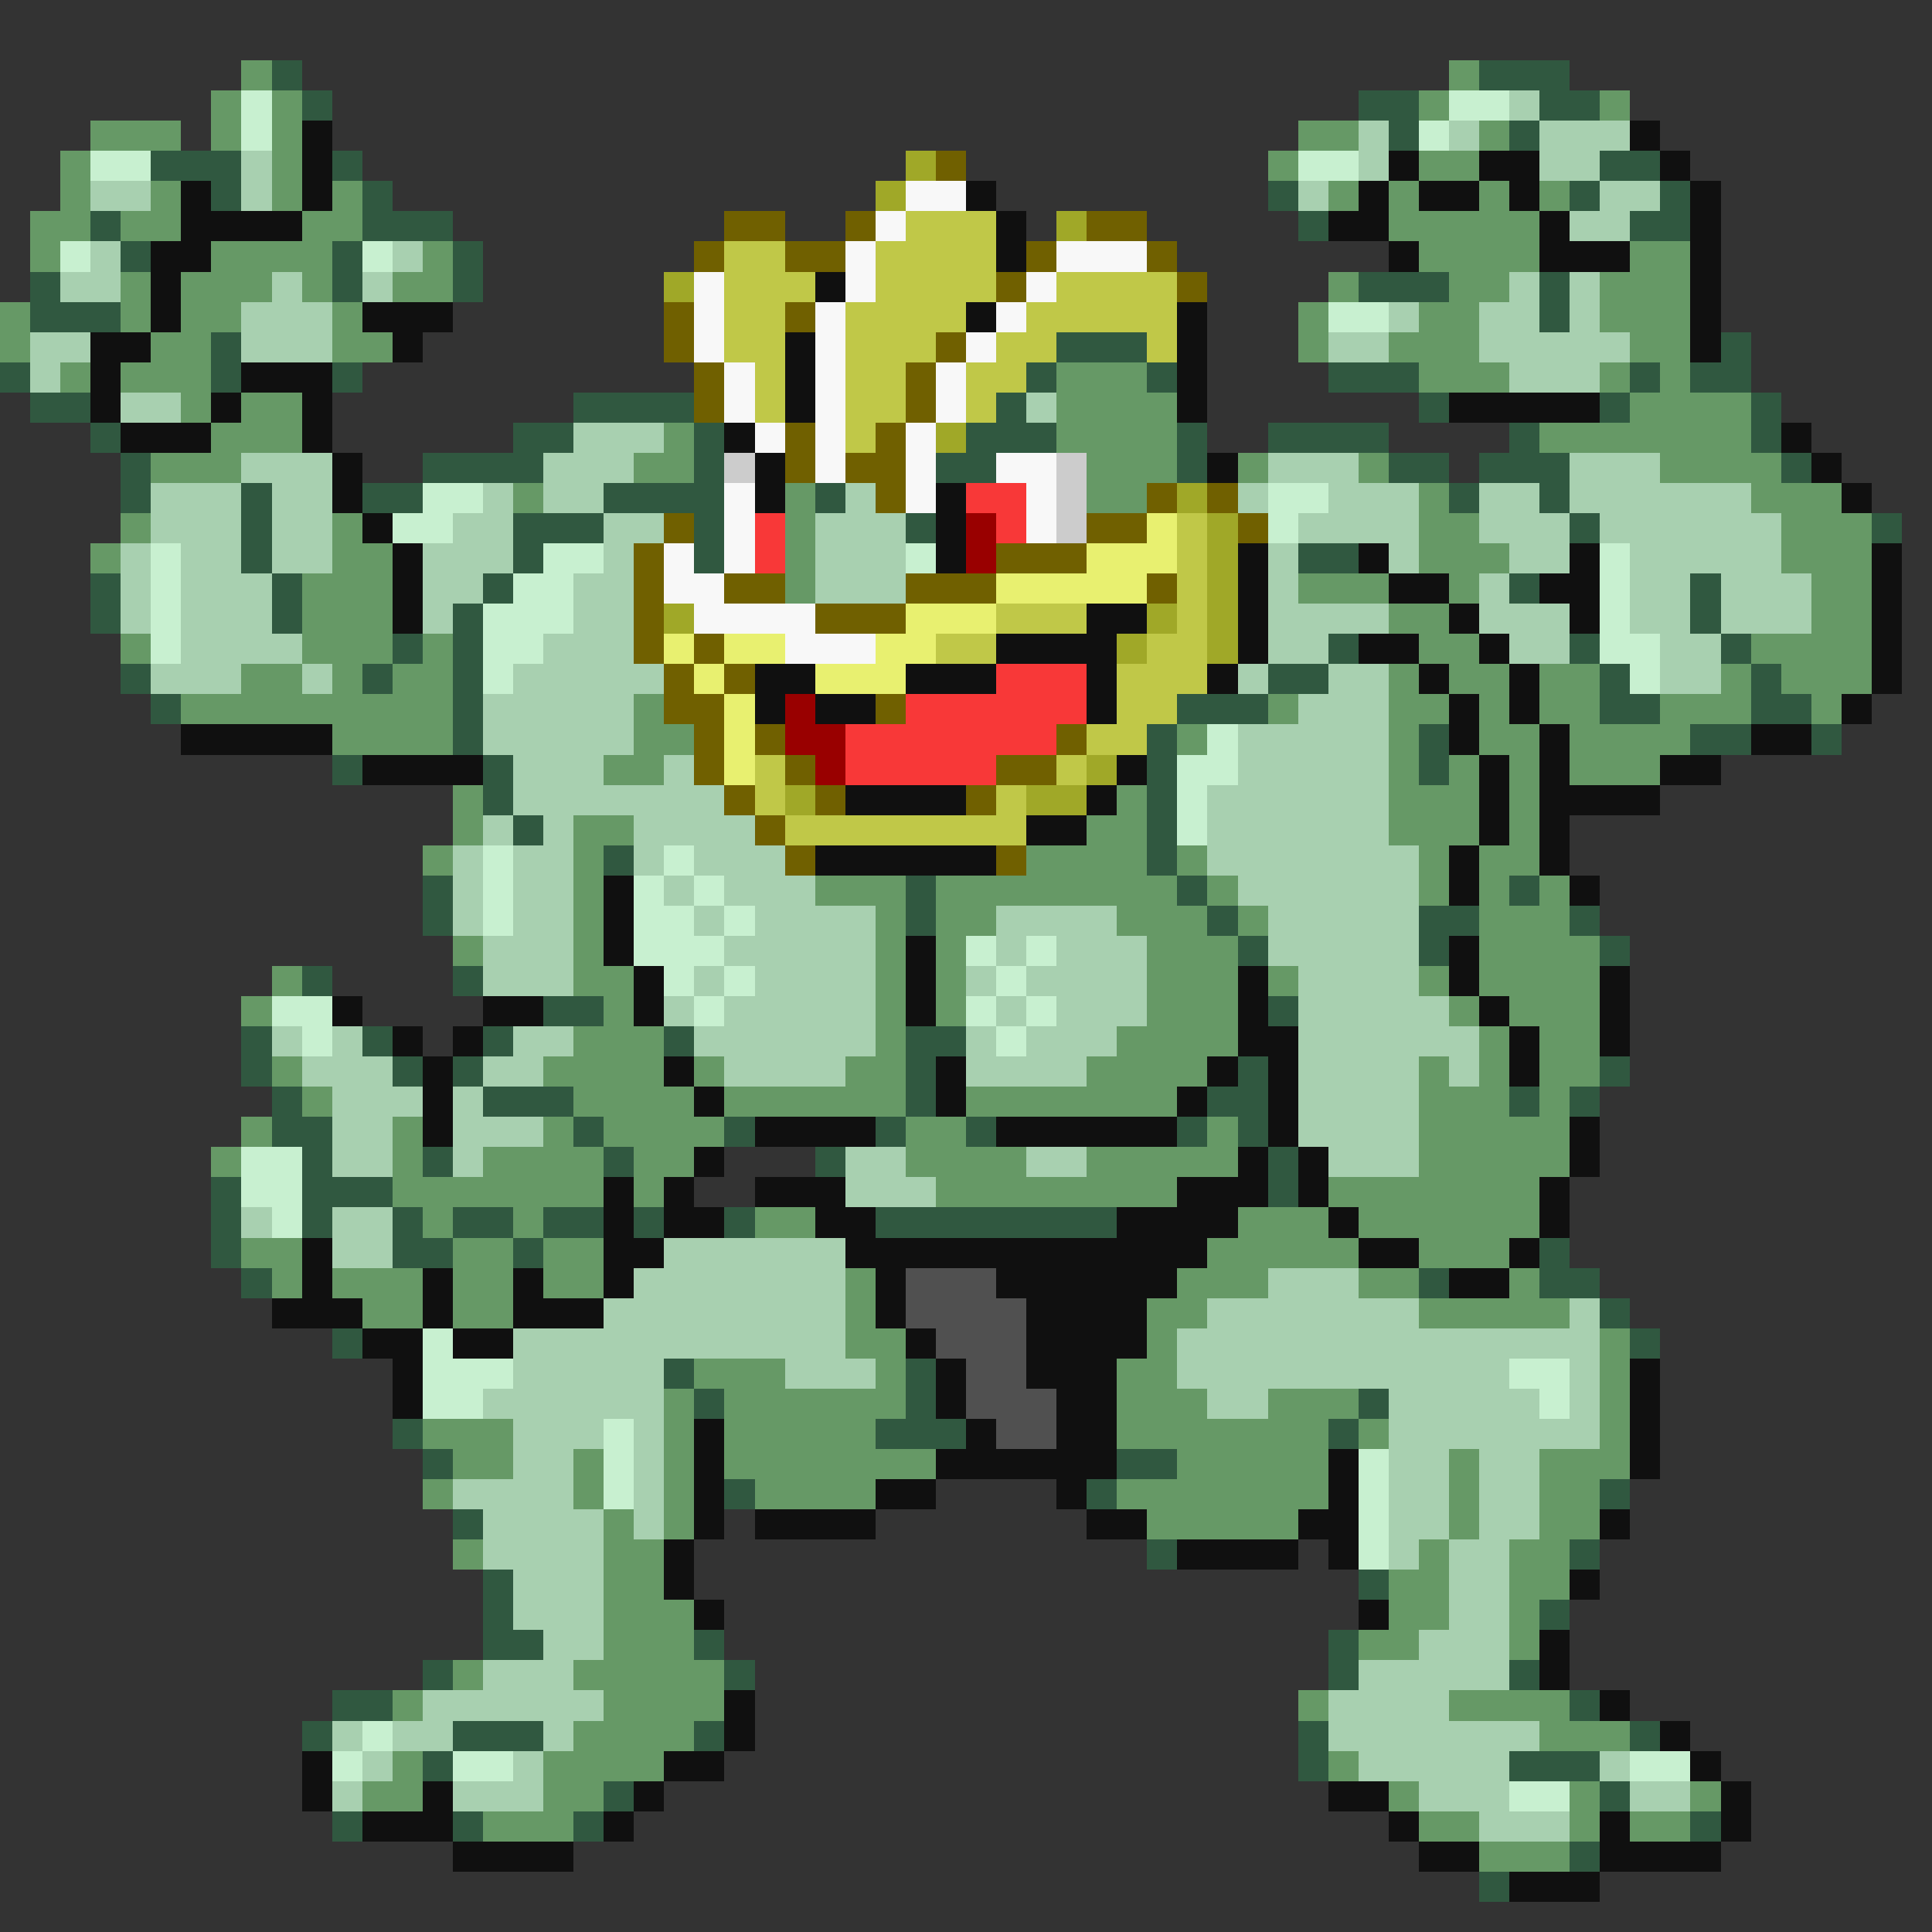 <svg xmlns="http://www.w3.org/2000/svg" viewBox="0 -0.5 64 64" shape-rendering="crispEdges">
<rect x="0" y="-0.5" width="64" height="64" fill="#333333" stroke="none"/>
<path stroke="#669966" d="M8 2h1M48 2h1M7 3h1M9 3h1M47 3h1M53 3h1M3 4h3M7 4h1M9 4h1M43 4h2M49 4h1M2 5h1M9 5h1M42 5h1M47 5h2M2 6h1M5 6h1M9 6h1M11 6h1M44 6h1M46 6h1M49 6h1M51 6h1M1 7h2M4 7h2M10 7h2M46 7h5M1 8h1M7 8h4M14 8h1M47 8h4M54 8h2M4 9h1M6 9h3M10 9h1M13 9h2M44 9h1M48 9h2M53 9h3M0 10h1M4 10h1M6 10h2M11 10h1M43 10h1M47 10h2M53 10h3M0 11h1M5 11h2M11 11h2M43 11h1M46 11h3M54 11h2M2 12h1M4 12h3M35 12h3M47 12h3M53 12h1M55 12h1M6 13h1M8 13h2M35 13h4M54 13h4M7 14h3M22 14h1M35 14h4M51 14h7M5 15h3M21 15h2M36 15h3M41 15h1M45 15h1M55 15h4M17 16h1M26 16h1M36 16h2M47 16h1M58 16h3M4 17h1M11 17h1M26 17h1M47 17h2M59 17h3M3 18h1M11 18h2M26 18h1M47 18h3M59 18h3M10 19h3M26 19h1M43 19h3M48 19h1M60 19h2M10 20h3M46 20h2M60 20h2M4 21h1M10 21h3M14 21h1M47 21h2M58 21h4M8 22h2M11 22h1M13 22h2M46 22h1M48 22h2M51 22h2M57 22h1M59 22h3M6 23h9M21 23h1M42 23h1M46 23h2M49 23h1M51 23h2M55 23h3M60 23h1M11 24h4M21 24h2M39 24h1M46 24h1M49 24h2M52 24h4M20 25h2M46 25h1M48 25h1M50 25h1M52 25h3M15 26h1M37 26h1M46 26h3M50 26h1M15 27h1M19 27h2M36 27h2M46 27h3M50 27h1M14 28h1M19 28h1M34 28h4M39 28h1M47 28h1M49 28h2M19 29h1M27 29h3M31 29h8M40 29h1M47 29h1M49 29h1M51 29h1M19 30h1M29 30h1M31 30h2M37 30h3M41 30h1M49 30h3M15 31h1M19 31h1M29 31h1M31 31h1M38 31h3M49 31h4M9 32h1M19 32h2M29 32h1M31 32h1M38 32h3M42 32h1M47 32h1M49 32h4M8 33h1M20 33h1M29 33h1M31 33h1M38 33h3M48 33h1M50 33h3M19 34h3M29 34h1M37 34h4M49 34h1M51 34h2M9 35h1M18 35h4M23 35h1M28 35h2M36 35h4M47 35h1M49 35h1M51 35h2M10 36h1M19 36h4M24 36h6M32 36h7M47 36h3M51 36h1M8 37h1M13 37h1M18 37h1M20 37h4M30 37h2M40 37h1M47 37h5M7 38h1M13 38h1M16 38h4M21 38h2M30 38h4M36 38h5M47 38h5M13 39h7M21 39h1M31 39h8M44 39h7M14 40h1M17 40h1M25 40h2M41 40h3M45 40h6M8 41h2M15 41h2M18 41h2M40 41h5M47 41h3M9 42h1M11 42h3M15 42h2M18 42h2M28 42h1M39 42h3M45 42h2M50 42h1M12 43h2M15 43h2M28 43h1M38 43h2M47 43h5M28 44h2M38 44h1M53 44h1M23 45h3M29 45h1M37 45h2M53 45h1M22 46h1M24 46h6M37 46h3M42 46h3M53 46h1M14 47h3M22 47h1M24 47h5M37 47h7M45 47h1M53 47h1M15 48h2M19 48h1M22 48h1M24 48h7M39 48h5M48 48h1M51 48h3M14 49h1M19 49h1M22 49h1M25 49h4M37 49h7M48 49h1M51 49h2M20 50h1M22 50h1M38 50h5M48 50h1M51 50h2M15 51h1M20 51h2M47 51h1M50 51h2M20 52h2M46 52h2M50 52h2M20 53h3M46 53h2M50 53h1M20 54h3M45 54h2M50 54h1M15 55h1M19 55h5M13 56h1M20 56h4M43 56h1M48 56h4M19 57h4M51 57h3M13 58h1M18 58h4M44 58h1M12 59h2M18 59h2M46 59h1M52 59h1M56 59h1M16 60h3M47 60h2M52 60h1M54 60h2M49 61h3" />
<path stroke="#305840" d="M9 2h1M49 2h3M10 3h1M45 3h2M51 3h2M46 4h1M50 4h1M5 5h3M11 5h1M53 5h2M7 6h1M12 6h1M42 6h1M52 6h1M55 6h1M3 7h1M12 7h3M43 7h1M54 7h2M4 8h1M11 8h1M15 8h1M1 9h1M11 9h1M15 9h1M45 9h3M51 9h1M1 10h3M51 10h1M7 11h1M35 11h3M57 11h1M0 12h1M7 12h1M11 12h1M34 12h1M38 12h1M44 12h3M54 12h1M56 12h2M1 13h2M19 13h4M33 13h1M47 13h1M53 13h1M58 13h1M3 14h1M17 14h2M23 14h1M32 14h3M39 14h1M42 14h4M50 14h1M58 14h1M4 15h1M14 15h4M23 15h1M31 15h2M39 15h1M46 15h2M49 15h3M59 15h1M4 16h1M8 16h1M12 16h2M20 16h4M27 16h1M48 16h1M51 16h1M8 17h1M17 17h3M23 17h1M30 17h1M52 17h1M62 17h1M8 18h1M17 18h1M23 18h1M43 18h2M3 19h1M9 19h1M16 19h1M50 19h1M56 19h1M3 20h1M9 20h1M15 20h1M56 20h1M13 21h1M15 21h1M44 21h1M52 21h1M57 21h1M4 22h1M12 22h1M15 22h1M42 22h2M53 22h1M58 22h1M5 23h1M15 23h1M39 23h3M53 23h2M58 23h2M15 24h1M38 24h1M47 24h1M56 24h2M60 24h1M11 25h1M16 25h1M38 25h1M47 25h1M16 26h1M38 26h1M17 27h1M38 27h1M20 28h1M38 28h1M14 29h1M30 29h1M39 29h1M50 29h1M14 30h1M30 30h1M40 30h1M47 30h2M52 30h1M41 31h1M47 31h1M53 31h1M10 32h1M15 32h1M18 33h2M42 33h1M8 34h1M12 34h1M16 34h1M22 34h1M30 34h2M8 35h1M13 35h1M15 35h1M30 35h1M41 35h1M53 35h1M9 36h1M16 36h3M30 36h1M40 36h2M50 36h1M52 36h1M9 37h2M19 37h1M24 37h1M29 37h1M32 37h1M39 37h1M41 37h1M10 38h1M14 38h1M20 38h1M27 38h1M42 38h1M7 39h1M10 39h3M42 39h1M7 40h1M10 40h1M13 40h1M15 40h2M18 40h2M21 40h1M24 40h1M29 40h8M7 41h1M13 41h2M17 41h1M51 41h1M8 42h1M47 42h1M51 42h2M53 43h1M11 44h1M54 44h1M22 45h1M30 45h1M23 46h1M30 46h1M45 46h1M13 47h1M29 47h3M44 47h1M14 48h1M37 48h2M24 49h1M36 49h1M53 49h1M15 50h1M38 51h1M52 51h1M16 52h1M45 52h1M16 53h1M51 53h1M16 54h2M23 54h1M44 54h1M14 55h1M24 55h1M44 55h1M50 55h1M11 56h2M52 56h1M10 57h1M15 57h3M23 57h1M43 57h1M54 57h1M14 58h1M43 58h1M50 58h3M20 59h1M53 59h1M11 60h1M15 60h1M19 60h1M56 60h1M52 61h1M49 62h1" />
<path stroke="#c8f0d0" d="M8 3h1M48 3h2M8 4h1M47 4h1M3 5h2M43 5h2M2 8h1M12 8h1M44 10h2M14 16h2M42 16h2M13 17h2M42 17h1M5 18h1M18 18h2M30 18h1M53 18h1M5 19h1M17 19h2M53 19h1M5 20h1M16 20h3M53 20h1M5 21h1M16 21h2M53 21h2M16 22h1M54 22h1M40 24h1M39 25h2M39 26h1M39 27h1M16 28h1M22 28h1M16 29h1M21 29h1M23 29h1M16 30h1M21 30h2M24 30h1M21 31h3M32 31h1M34 31h1M22 32h1M24 32h1M33 32h1M9 33h2M23 33h1M32 33h1M34 33h1M10 34h1M33 34h1M8 38h2M8 39h2M9 40h1M14 44h1M14 45h3M50 45h2M14 46h2M51 46h1M20 47h1M20 48h1M45 48h1M20 49h1M45 49h1M45 50h1M45 51h1M12 57h1M11 58h1M15 58h2M54 58h2M50 59h2" />
<path stroke="#a8d0b0" d="M50 3h1M45 4h1M48 4h1M51 4h3M8 5h1M45 5h1M51 5h2M3 6h2M8 6h1M43 6h1M53 6h2M52 7h2M3 8h1M13 8h1M2 9h2M9 9h1M12 9h1M50 9h1M52 9h1M8 10h3M46 10h1M49 10h2M52 10h1M1 11h2M8 11h3M44 11h2M49 11h5M1 12h1M50 12h3M4 13h2M34 13h1M19 14h3M8 15h3M18 15h3M42 15h3M52 15h3M5 16h3M9 16h2M16 16h1M18 16h2M28 16h1M41 16h1M44 16h3M49 16h2M52 16h6M5 17h3M9 17h2M15 17h2M20 17h2M27 17h3M43 17h4M49 17h3M53 17h6M4 18h1M6 18h2M9 18h2M14 18h3M20 18h1M27 18h3M42 18h1M46 18h1M50 18h2M54 18h5M4 19h1M6 19h3M14 19h2M19 19h2M27 19h3M42 19h1M49 19h1M54 19h2M57 19h3M4 20h1M6 20h3M14 20h1M19 20h2M42 20h4M49 20h3M54 20h2M57 20h3M6 21h4M18 21h3M42 21h2M50 21h2M55 21h2M5 22h3M10 22h1M17 22h5M41 22h1M44 22h2M55 22h2M16 23h5M43 23h3M16 24h5M41 24h5M17 25h3M22 25h1M41 25h5M17 26h7M40 26h6M16 27h1M18 27h1M21 27h4M40 27h6M15 28h1M17 28h2M21 28h1M23 28h3M40 28h7M15 29h1M17 29h2M22 29h1M24 29h3M41 29h6M15 30h1M17 30h2M23 30h1M25 30h4M33 30h4M42 30h5M16 31h3M24 31h5M33 31h1M35 31h3M42 31h5M16 32h3M23 32h1M25 32h4M32 32h1M34 32h4M43 32h4M22 33h1M24 33h5M33 33h1M35 33h3M43 33h5M9 34h1M11 34h1M17 34h2M23 34h6M32 34h1M34 34h3M43 34h6M10 35h3M16 35h2M24 35h4M32 35h4M43 35h4M48 35h1M11 36h3M15 36h1M43 36h4M11 37h2M15 37h3M43 37h4M11 38h2M15 38h1M28 38h2M34 38h2M44 38h3M28 39h3M8 40h1M11 40h2M11 41h2M22 41h6M21 42h7M42 42h3M20 43h8M40 43h7M52 43h1M17 44h11M39 44h14M17 45h5M26 45h3M39 45h11M52 45h1M16 46h6M40 46h2M46 46h5M52 46h1M17 47h3M21 47h1M46 47h7M17 48h2M21 48h1M46 48h2M49 48h2M15 49h4M21 49h1M46 49h2M49 49h2M16 50h4M21 50h1M46 50h2M49 50h2M16 51h4M46 51h1M48 51h2M17 52h3M48 52h2M17 53h3M48 53h2M18 54h2M47 54h3M16 55h3M45 55h5M14 56h6M44 56h4M11 57h1M13 57h2M18 57h1M44 57h7M12 58h1M17 58h1M45 58h5M53 58h1M11 59h1M15 59h3M47 59h3M54 59h2M49 60h3" />
<path stroke="#101010" d="M10 4h1M54 4h1M10 5h1M46 5h1M49 5h2M55 5h1M6 6h1M10 6h1M32 6h1M45 6h1M47 6h2M50 6h1M56 6h1M6 7h4M33 7h1M44 7h2M51 7h1M56 7h1M5 8h2M33 8h1M46 8h1M51 8h3M56 8h1M5 9h1M27 9h1M56 9h1M5 10h1M12 10h3M32 10h1M39 10h1M56 10h1M3 11h2M13 11h1M26 11h1M39 11h1M56 11h1M3 12h1M8 12h3M26 12h1M39 12h1M3 13h1M7 13h1M10 13h1M26 13h1M39 13h1M48 13h5M4 14h3M10 14h1M24 14h1M59 14h1M11 15h1M25 15h1M40 15h1M60 15h1M11 16h1M25 16h1M31 16h1M61 16h1M12 17h1M31 17h1M13 18h1M31 18h1M41 18h1M45 18h1M52 18h1M62 18h1M13 19h1M41 19h1M46 19h2M51 19h2M62 19h1M13 20h1M36 20h2M41 20h1M48 20h1M52 20h1M62 20h1M33 21h4M41 21h1M45 21h2M49 21h1M62 21h1M25 22h2M30 22h3M36 22h1M40 22h1M47 22h1M50 22h1M62 22h1M25 23h1M27 23h2M36 23h1M48 23h1M50 23h1M61 23h1M6 24h5M48 24h1M51 24h1M58 24h2M12 25h4M37 25h1M49 25h1M51 25h1M55 25h2M28 26h4M36 26h1M49 26h1M51 26h4M34 27h2M49 27h1M51 27h1M27 28h6M48 28h1M51 28h1M20 29h1M48 29h1M52 29h1M20 30h1M20 31h1M30 31h1M48 31h1M21 32h1M30 32h1M41 32h1M48 32h1M53 32h1M11 33h1M16 33h2M21 33h1M30 33h1M41 33h1M49 33h1M53 33h1M13 34h1M15 34h1M41 34h2M50 34h1M53 34h1M14 35h1M22 35h1M31 35h1M40 35h1M42 35h1M50 35h1M14 36h1M23 36h1M31 36h1M39 36h1M42 36h1M14 37h1M25 37h4M33 37h6M42 37h1M52 37h1M23 38h1M41 38h1M43 38h1M52 38h1M20 39h1M22 39h1M25 39h3M39 39h3M43 39h1M51 39h1M20 40h1M22 40h2M27 40h2M37 40h4M44 40h1M51 40h1M10 41h1M20 41h2M28 41h12M45 41h2M50 41h1M10 42h1M14 42h1M17 42h1M20 42h1M29 42h1M33 42h6M48 42h2M9 43h3M14 43h1M17 43h3M29 43h1M34 43h4M12 44h2M15 44h2M30 44h1M34 44h4M13 45h1M31 45h1M34 45h3M54 45h1M13 46h1M31 46h1M35 46h2M54 46h1M23 47h1M32 47h1M35 47h2M54 47h1M23 48h1M31 48h6M44 48h1M54 48h1M23 49h1M29 49h2M35 49h1M44 49h1M23 50h1M25 50h4M36 50h2M43 50h2M53 50h1M22 51h1M39 51h4M44 51h1M22 52h1M52 52h1M23 53h1M45 53h1M51 54h1M51 55h1M24 56h1M53 56h1M24 57h1M55 57h1M10 58h1M22 58h2M56 58h1M10 59h1M14 59h1M21 59h1M44 59h2M57 59h1M12 60h3M20 60h1M46 60h1M53 60h1M57 60h1M15 61h4M47 61h2M53 61h4M50 62h3" />
<path stroke="#a0a828" d="M30 5h1M29 6h1M35 7h1M22 9h1M31 14h1M39 16h1M40 17h1M40 18h1M40 19h1M22 20h1M38 20h1M40 20h1M37 21h1M40 21h1M36 25h1M26 26h1M34 26h2" />
<path stroke="#706000" d="M31 5h1M24 7h2M28 7h1M36 7h2M23 8h1M26 8h2M34 8h1M38 8h1M33 9h1M39 9h1M22 10h1M26 10h1M22 11h1M31 11h1M23 12h1M30 12h1M23 13h1M30 13h1M26 14h1M29 14h1M26 15h1M28 15h2M29 16h1M38 16h1M40 16h1M22 17h1M36 17h2M41 17h1M21 18h1M33 18h3M21 19h1M24 19h2M30 19h3M38 19h1M21 20h1M27 20h3M21 21h1M23 21h1M22 22h1M24 22h1M22 23h2M29 23h1M23 24h1M25 24h1M35 24h1M23 25h1M26 25h1M33 25h2M24 26h1M27 26h1M32 26h1M25 27h1M26 28h1M33 28h1" />
<path stroke="#f8f8f8" d="M30 6h2M29 7h1M28 8h1M35 8h3M23 9h1M28 9h1M34 9h1M23 10h1M27 10h1M33 10h1M23 11h1M27 11h1M32 11h1M24 12h1M27 12h1M31 12h1M24 13h1M27 13h1M31 13h1M25 14h1M27 14h1M30 14h1M27 15h1M30 15h1M33 15h2M24 16h1M30 16h1M34 16h1M24 17h1M34 17h1M22 18h1M24 18h1M22 19h2M23 20h4M26 21h3" />
<path stroke="#c0c848" d="M30 7h3M24 8h2M29 8h4M24 9h3M29 9h4M35 9h4M24 10h2M28 10h4M34 10h5M24 11h2M28 11h3M33 11h2M38 11h1M25 12h1M28 12h2M32 12h2M25 13h1M28 13h2M32 13h1M28 14h1M39 17h1M39 18h1M39 19h1M33 20h3M39 20h1M31 21h2M38 21h2M37 22h3M37 23h2M36 24h2M25 25h1M35 25h1M25 26h1M33 26h1M26 27h8" />
<path stroke="#cccccc" d="M24 15h1M35 15h1M35 16h1M35 17h1" />
<path stroke="#f83838" d="M32 16h2M25 17h1M33 17h1M25 18h1M33 22h3M30 23h6M28 24h7M28 25h5" />
<path stroke="#990000" d="M32 17h1M32 18h1M26 23h1M26 24h2M27 25h1" />
<path stroke="#e8f070" d="M38 17h1M36 18h3M33 19h5M30 20h3M22 21h1M24 21h2M29 21h2M23 22h1M27 22h3M24 23h1M24 24h1M24 25h1" />
<path stroke="#505050" d="M30 42h3M30 43h4M31 44h3M32 45h2M32 46h3M33 47h2" />
</svg>